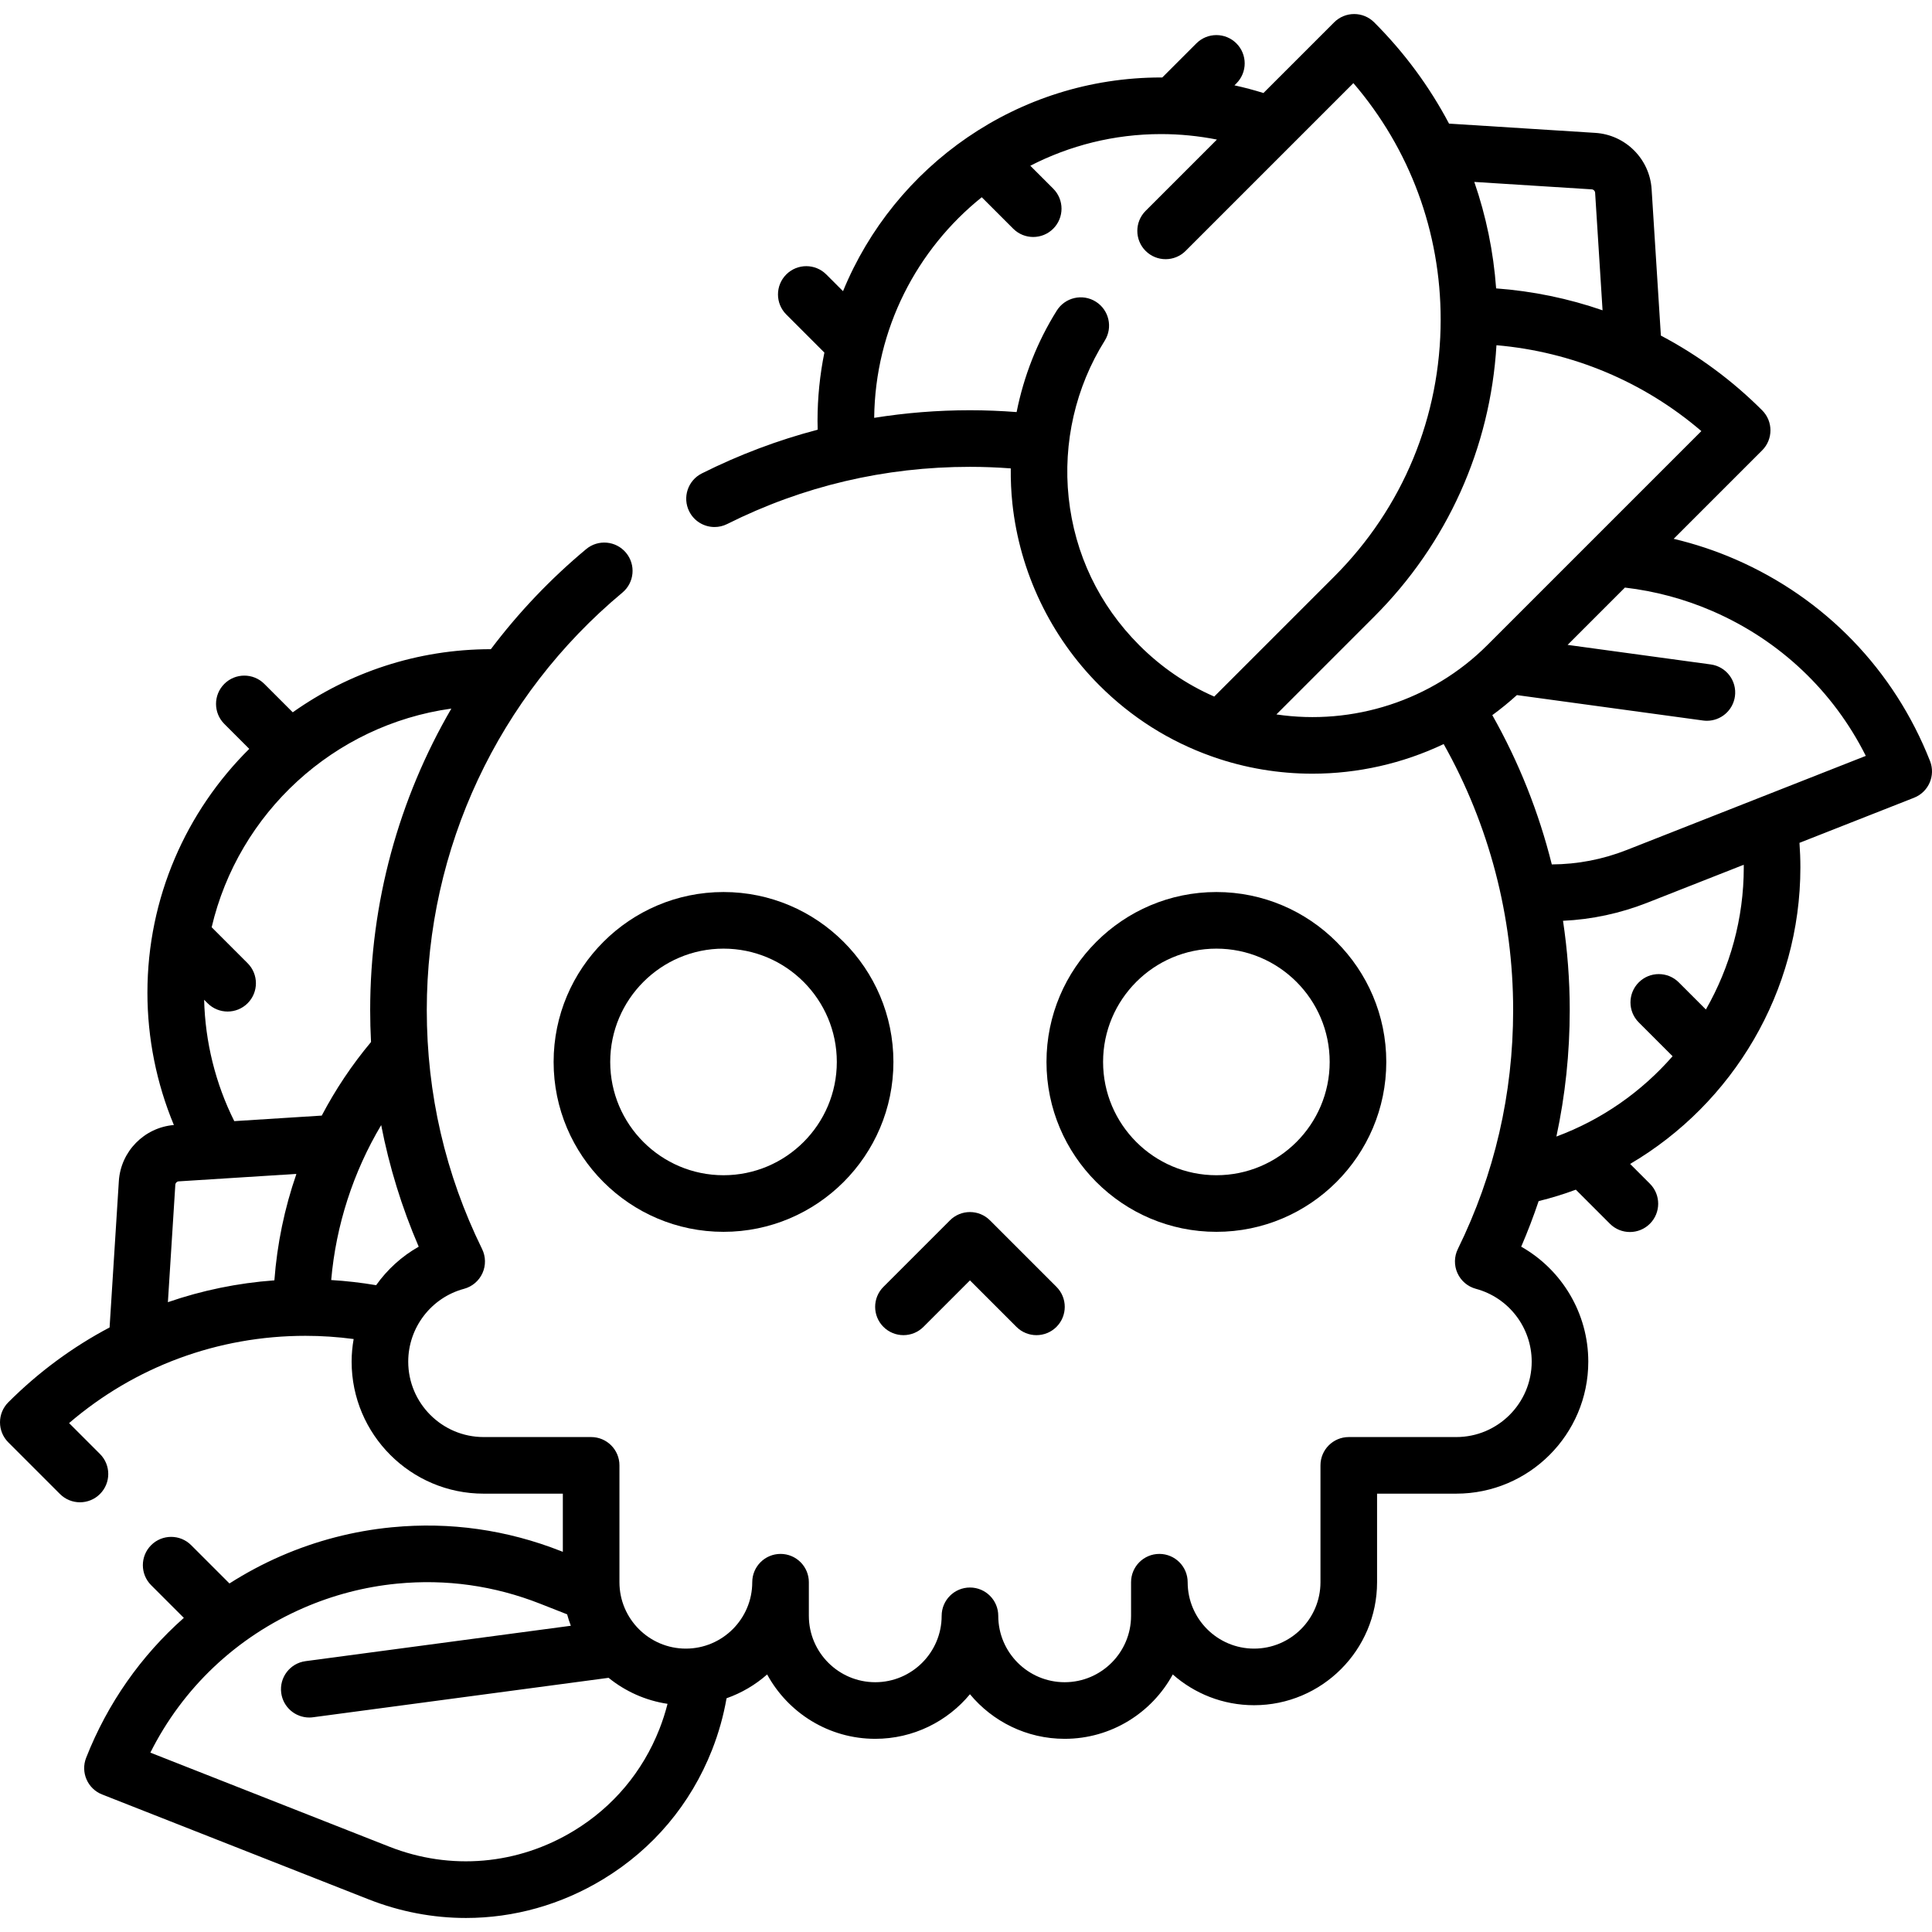<?xml version="1.0" encoding="iso-8859-1"?>
<!-- Generator: Adobe Illustrator 19.0.0, SVG Export Plug-In . SVG Version: 6.00 Build 0)  -->
<svg version="1.1" id="Capa_1" xmlns="http://www.w3.org/2000/svg" xmlns:xlink="http://www.w3.org/1999/xlink" x="0px" y="0px"
	 viewBox="0 0 512.002 512.002" style="enable-background:new 0 0 512.002 512.002;" width="70" height="70" xml:space="preserve" >
<g>
	<g>
		<path d="M511.479,201.681c-9.492-24.118-27.812-43.1-51.585-53.449c-5.3-2.306-10.77-4.111-16.35-5.438l23.45-23.45
			c2.929-2.929,2.929-7.678,0-10.606c-7.998-7.998-17.051-14.643-26.842-19.806l-2.456-38.807
			c-0.506-7.995-6.917-14.405-14.912-14.912l-38.775-2.454c-5.158-9.767-11.806-18.812-19.837-26.844
			c-1.406-1.407-3.314-2.197-5.303-2.197s-3.897,0.79-5.303,2.197L334.83,24.651c-2.533-0.79-5.096-1.471-7.684-2.035l0.515-0.515
			c2.929-2.929,2.929-7.678,0-10.606c-2.929-2.929-7.678-2.929-10.606,0l-9.042,9.042c-0.105,0-0.209-0.007-0.314-0.007
			c-38.033,0-70.689,23.444-84.29,56.637l-4.434-4.434c-2.928-2.929-7.677-2.929-10.606,0c-2.929,2.929-2.929,7.677,0,10.606
			l10.099,10.099c-1.191,5.865-1.818,11.932-1.818,18.142c0,0.763,0.024,1.529,0.043,2.295
			c-10.534,2.763-20.787,6.623-30.697,11.583c-3.704,1.854-5.203,6.36-3.349,10.064c1.314,2.626,3.962,4.145,6.712,4.144
			c1.128,0,2.274-0.255,3.352-0.795c20.087-10.055,41.735-15.154,64.34-15.154c3.601,0,7.219,0.145,10.81,0.411
			c-0.033,3.108,0.102,6.223,0.434,9.33c1.934,18.13,10.112,35.228,23.029,48.145c8.508,8.508,18.527,14.848,29.777,18.843
			c0.049,0.017,0.099,0.022,0.147,0.039c0.084,0.033,0.164,0.072,0.25,0.102c8.568,2.996,17.463,4.45,26.307,4.45
			c12.018,0,23.93-2.698,34.782-7.85c12.054,21.436,18.412,45.705,18.412,70.479c0,22.216-4.931,43.525-14.656,63.337
			c-0.988,2.013-1.023,4.362-0.097,6.404s2.718,3.562,4.884,4.144c8.705,2.338,14.785,10.274,14.785,19.299
			c0,11.02-8.966,19.986-19.986,19.986H357.44c-4.142,0-7.5,3.358-7.5,7.5v30.968c0,9.704-7.894,17.598-17.598,17.598
			c-9.703,0-17.598-7.894-17.598-17.598c0-4.142-3.358-7.5-7.5-7.5c-4.142,0-7.5,3.358-7.5,7.5v8.906
			c0,9.703-7.894,17.597-17.597,17.597c-9.703,0-17.598-7.894-17.598-17.597c0-4.142-3.358-7.5-7.5-7.5c-4.142,0-7.5,3.358-7.5,7.5
			c0,9.703-7.895,17.597-17.598,17.597s-17.597-7.894-17.597-17.597v-8.906c0-4.142-3.358-7.5-7.5-7.5c-4.142,0-7.5,3.358-7.5,7.5
			c0,9.704-7.895,17.598-17.598,17.598c-9.704,0-17.598-7.894-17.598-17.598v-30.968c0-4.142-3.358-7.5-7.5-7.5h-28.489
			c-11.02,0-19.986-8.966-19.986-19.986c0-9.025,6.08-16.961,14.785-19.299c2.166-0.582,3.958-2.102,4.884-4.144
			c0.926-2.042,0.891-4.392-0.097-6.404c-9.725-19.812-14.656-41.121-14.656-63.337c0-42.835,18.895-83.154,51.84-110.618
			c3.182-2.652,3.611-7.381,0.958-10.563c-2.652-3.182-7.382-3.612-10.563-0.958c-9.516,7.932-17.958,16.844-25.254,26.515
			c-19.539,0.008-37.657,6.203-52.502,16.727l-7.529-7.529c-2.928-2.929-7.677-2.929-10.606,0c-2.929,2.929-2.929,7.677,0,10.606
			l6.61,6.611c-16.655,16.509-26.987,39.387-26.987,64.634c0,12.049,2.411,24.002,7.01,35.05
			c-7.841,0.659-14.085,6.991-14.583,14.876l-2.453,38.774c-9.767,5.157-18.812,11.806-26.844,19.837
			C0.79,373.035,0,374.942,0,376.932s0.79,3.897,2.197,5.303l13.691,13.691c1.464,1.464,3.384,2.197,5.303,2.197
			s3.839-0.732,5.303-2.197c2.929-2.929,2.929-7.678,0-10.606l-8.186-8.186c17.44-14.961,39.414-23.123,62.642-23.127
			c4.265,0,8.539,0.289,12.77,0.851c-0.341,1.956-0.537,3.955-0.537,5.992c0,19.291,15.694,34.986,34.986,34.986h20.989v15.415
			l-0.479-0.189c-14.379-5.66-29.415-7.789-44.693-6.328c-0.064,0.004-0.129,0.01-0.194,0.016c-10.126,0.986-20.01,3.553-29.38,7.63
			c-4.767,2.075-9.302,4.512-13.603,7.254l-10.148-10.148c-2.929-2.929-7.678-2.929-10.606,0c-2.929,2.929-2.929,7.678,0,10.606
			l8.664,8.664c-11.312,10.014-20.198,22.609-25.89,37.072c-1.517,3.854,0.378,8.209,4.232,9.726l70.622,27.796
			c8.388,3.301,17.114,4.935,25.794,4.935c12.67,0,25.237-3.483,36.477-10.34c13.152-8.008,23.093-19.836,28.748-34.204
			c1.746-4.436,3.029-9.024,3.843-13.682c3.997-1.406,7.642-3.563,10.757-6.312c5.529,10.153,16.299,17.06,28.65,17.06
			c10.084,0,19.114-4.603,25.098-11.817c5.984,7.215,15.013,11.817,25.098,11.817c12.352,0,23.122-6.906,28.65-17.06
			c5.748,5.073,13.293,8.154,21.544,8.154c17.975,0,32.598-14.623,32.598-32.598v-23.468h20.989
			c19.292,0,34.986-15.695,34.986-34.986c0-12.81-7.001-24.367-17.778-30.464c1.714-3.976,3.25-8.005,4.623-12.079
			c3.369-0.824,6.654-1.843,9.854-3.027l9.023,9.023c1.464,1.464,3.384,2.197,5.303,2.197s3.839-0.732,5.303-2.197
			c2.929-2.929,2.929-7.678,0-10.606l-5.24-5.24c27.239-16.006,45.119-45.666,45.119-78.586c0-2.168-0.087-4.345-0.24-6.51
			l30.367-11.952C511.101,209.89,512.996,205.535,511.479,201.681z M72.714,339.306c-9.718,0.707-19.185,2.666-28.221,5.786
			l1.971-31.129c0.03-0.477,0.413-0.859,0.889-0.889l31.202-1.975C75.411,320.173,73.434,329.661,72.714,339.306z M62.086,297.112
			c-4.975-9.942-7.714-20.974-7.988-32.161l0.921,0.921c1.464,1.465,3.384,2.197,5.303,2.197s3.839-0.732,5.303-2.197
			c2.929-2.929,2.929-7.677,0-10.606l-9.534-9.534c7.096-30.263,32.301-53.613,63.522-57.949
			c-13.946,23.963-21.512,51.416-21.512,79.882c0,2.841,0.077,5.668,0.223,8.482c-5.048,6.031-9.417,12.575-13.057,19.498
			L62.086,297.112z M99.678,340.591c-3.937-0.668-7.916-1.124-11.907-1.368c1.267-14.526,5.831-28.607,13.247-41.058
			c2.143,11.04,5.455,21.804,9.944,32.219C106.458,332.932,102.627,336.443,99.678,340.591z M174.743,458.245
			c-4.447,11.299-12.259,20.596-22.597,26.892c-14.899,9.09-32.749,10.641-48.969,4.256l-63.331-24.926
			c8.588-17.127,22.766-30.589,40.553-38.333c7.872-3.426,16.171-5.591,24.67-6.437c0.061-0.004,0.122-0.009,0.183-0.016
			c12.961-1.262,25.723,0.532,37.934,5.338l7.108,2.797c0.279,1.031,0.607,2.041,0.983,3.029l-70.308,9.382
			c-4.105,0.548-6.99,4.32-6.442,8.426c0.503,3.769,3.724,6.509,7.425,6.509c0.33,0,0.665-0.022,1.001-0.067l78.329-10.452
			c4.409,3.569,9.762,6.016,15.622,6.894C176.328,453.808,175.607,456.05,174.743,458.245z M421.835,50.182
			c0.477,0.03,0.86,0.413,0.89,0.89l1.972,31.161c-9.037-3.125-18.505-5.089-28.205-5.805c-0.707-9.716-2.666-19.181-5.786-28.215
			L421.835,50.182z M301.927,170.998c-10.652-10.654-17.125-24.185-18.719-39.13c-1.549-14.522,1.846-29.291,9.56-41.586
			c2.201-3.509,1.141-8.138-2.368-10.339c-3.508-2.2-8.138-1.14-10.339,2.368c-5.171,8.243-8.752,17.39-10.645,26.892
			c-4.107-0.316-8.247-0.484-12.367-0.484c-8.595,0-17.062,0.684-25.38,2.014c0.261-23.62,11.339-44.679,28.508-58.463l8.336,8.335
			c1.464,1.465,3.384,2.197,5.303,2.197s3.839-0.732,5.303-2.197c2.929-2.929,2.929-7.678,0-10.606l-6.077-6.077
			c10.401-5.349,22.176-8.39,34.655-8.39c5.006,0,9.952,0.498,14.799,1.454l-18.898,18.898c-2.929,2.929-2.929,7.678,0,10.606
			c2.929,2.929,7.678,2.929,10.606,0l44.461-44.462c14.962,17.44,23.124,39.414,23.127,62.642c0,25.741-10.023,49.941-28.224,68.142
			l-31.785,31.785C314.394,181.364,307.731,176.803,301.927,170.998z M338.261,189.332l25.914-25.915
			c19.418-19.418,30.774-44.746,32.405-71.929c20.103,1.734,39.012,9.663,54.298,22.757l-56.74,56.74
			C379.433,185.691,358.473,192.333,338.261,189.332z M452.081,267.528l-7.185-7.186c-2.929-2.929-7.678-2.929-10.606,0
			c-2.929,2.929-2.929,7.677,0,10.606l8.964,8.964c-8.221,9.412-18.745,16.819-30.792,21.283
			c2.345-10.919,3.536-22.116,3.536-33.531c0-7.95-0.614-15.849-1.782-23.643c7.645-0.353,15.156-1.965,22.41-4.82l25.485-10.031
			c0,0.234,0.009,0.467,0.009,0.699C462.12,243.43,458.488,256.33,452.081,267.528z M431.131,225.245
			c-6.424,2.529-13.097,3.803-19.886,3.836c-3.445-13.805-8.733-27.115-15.768-39.559c2.254-1.647,4.43-3.42,6.517-5.315
			l49.338,6.738c0.344,0.047,0.686,0.07,1.024,0.07c3.691,0,6.908-2.727,7.422-6.486c0.561-4.104-2.313-7.885-6.417-8.446
			l-37.927-5.18l15.188-15.188c8.015,0.935,15.842,3.033,23.284,6.271c17.788,7.744,31.966,21.206,40.554,38.333L431.131,225.245z"
			/>
	</g>
</g>
<g>
	<g>
		<path d="M191.74,236.398c-24.827,0-45.025,20.199-45.025,45.026c0,24.827,20.198,45.026,45.025,45.026
			c24.827,0,45.026-20.199,45.026-45.026C236.766,256.597,216.567,236.398,191.74,236.398z M191.74,311.45
			c-16.556,0-30.025-13.47-30.025-30.026c0-16.556,13.469-30.026,30.025-30.026c16.556,0,30.026,13.47,30.026,30.026
			C221.766,297.98,208.296,311.45,191.74,311.45z"/>
	</g>
</g>
<g>
	<g>
		<path d="M322.356,236.398c-24.827,0-45.026,20.199-45.026,45.026c0,24.827,20.199,45.026,45.026,45.026
			c24.827,0,45.025-20.199,45.025-45.026C367.381,256.597,347.183,236.398,322.356,236.398z M322.356,311.45
			c-16.556,0-30.026-13.47-30.026-30.026c0-16.556,13.47-30.026,30.026-30.026c16.556,0,30.025,13.47,30.025,30.026
			C352.381,297.98,338.912,311.45,322.356,311.45z"/>
	</g>
</g>
<g>
	<g>
		<path d="M279.975,341.029l-17.624-17.624c-2.928-2.929-7.677-2.929-10.606,0l-17.624,17.624c-2.929,2.929-2.929,7.678,0,10.606
			c2.929,2.929,7.678,2.929,10.606,0l12.321-12.321l12.321,12.321c1.464,1.464,3.384,2.197,5.303,2.197s3.839-0.732,5.303-2.197
			C282.904,348.706,282.904,343.956,279.975,341.029z"/>
	</g>
</g>
<g>
</g>
<g>
</g>
<g>
</g>
<g>
</g>
<g>
</g>
<g>
</g>
<g>
</g>
<g>
</g>
<g>
</g>
<g>
</g>
<g>
</g>
<g>
</g>
<g>
</g>
<g>
</g>
<g>
</g>
</svg>
